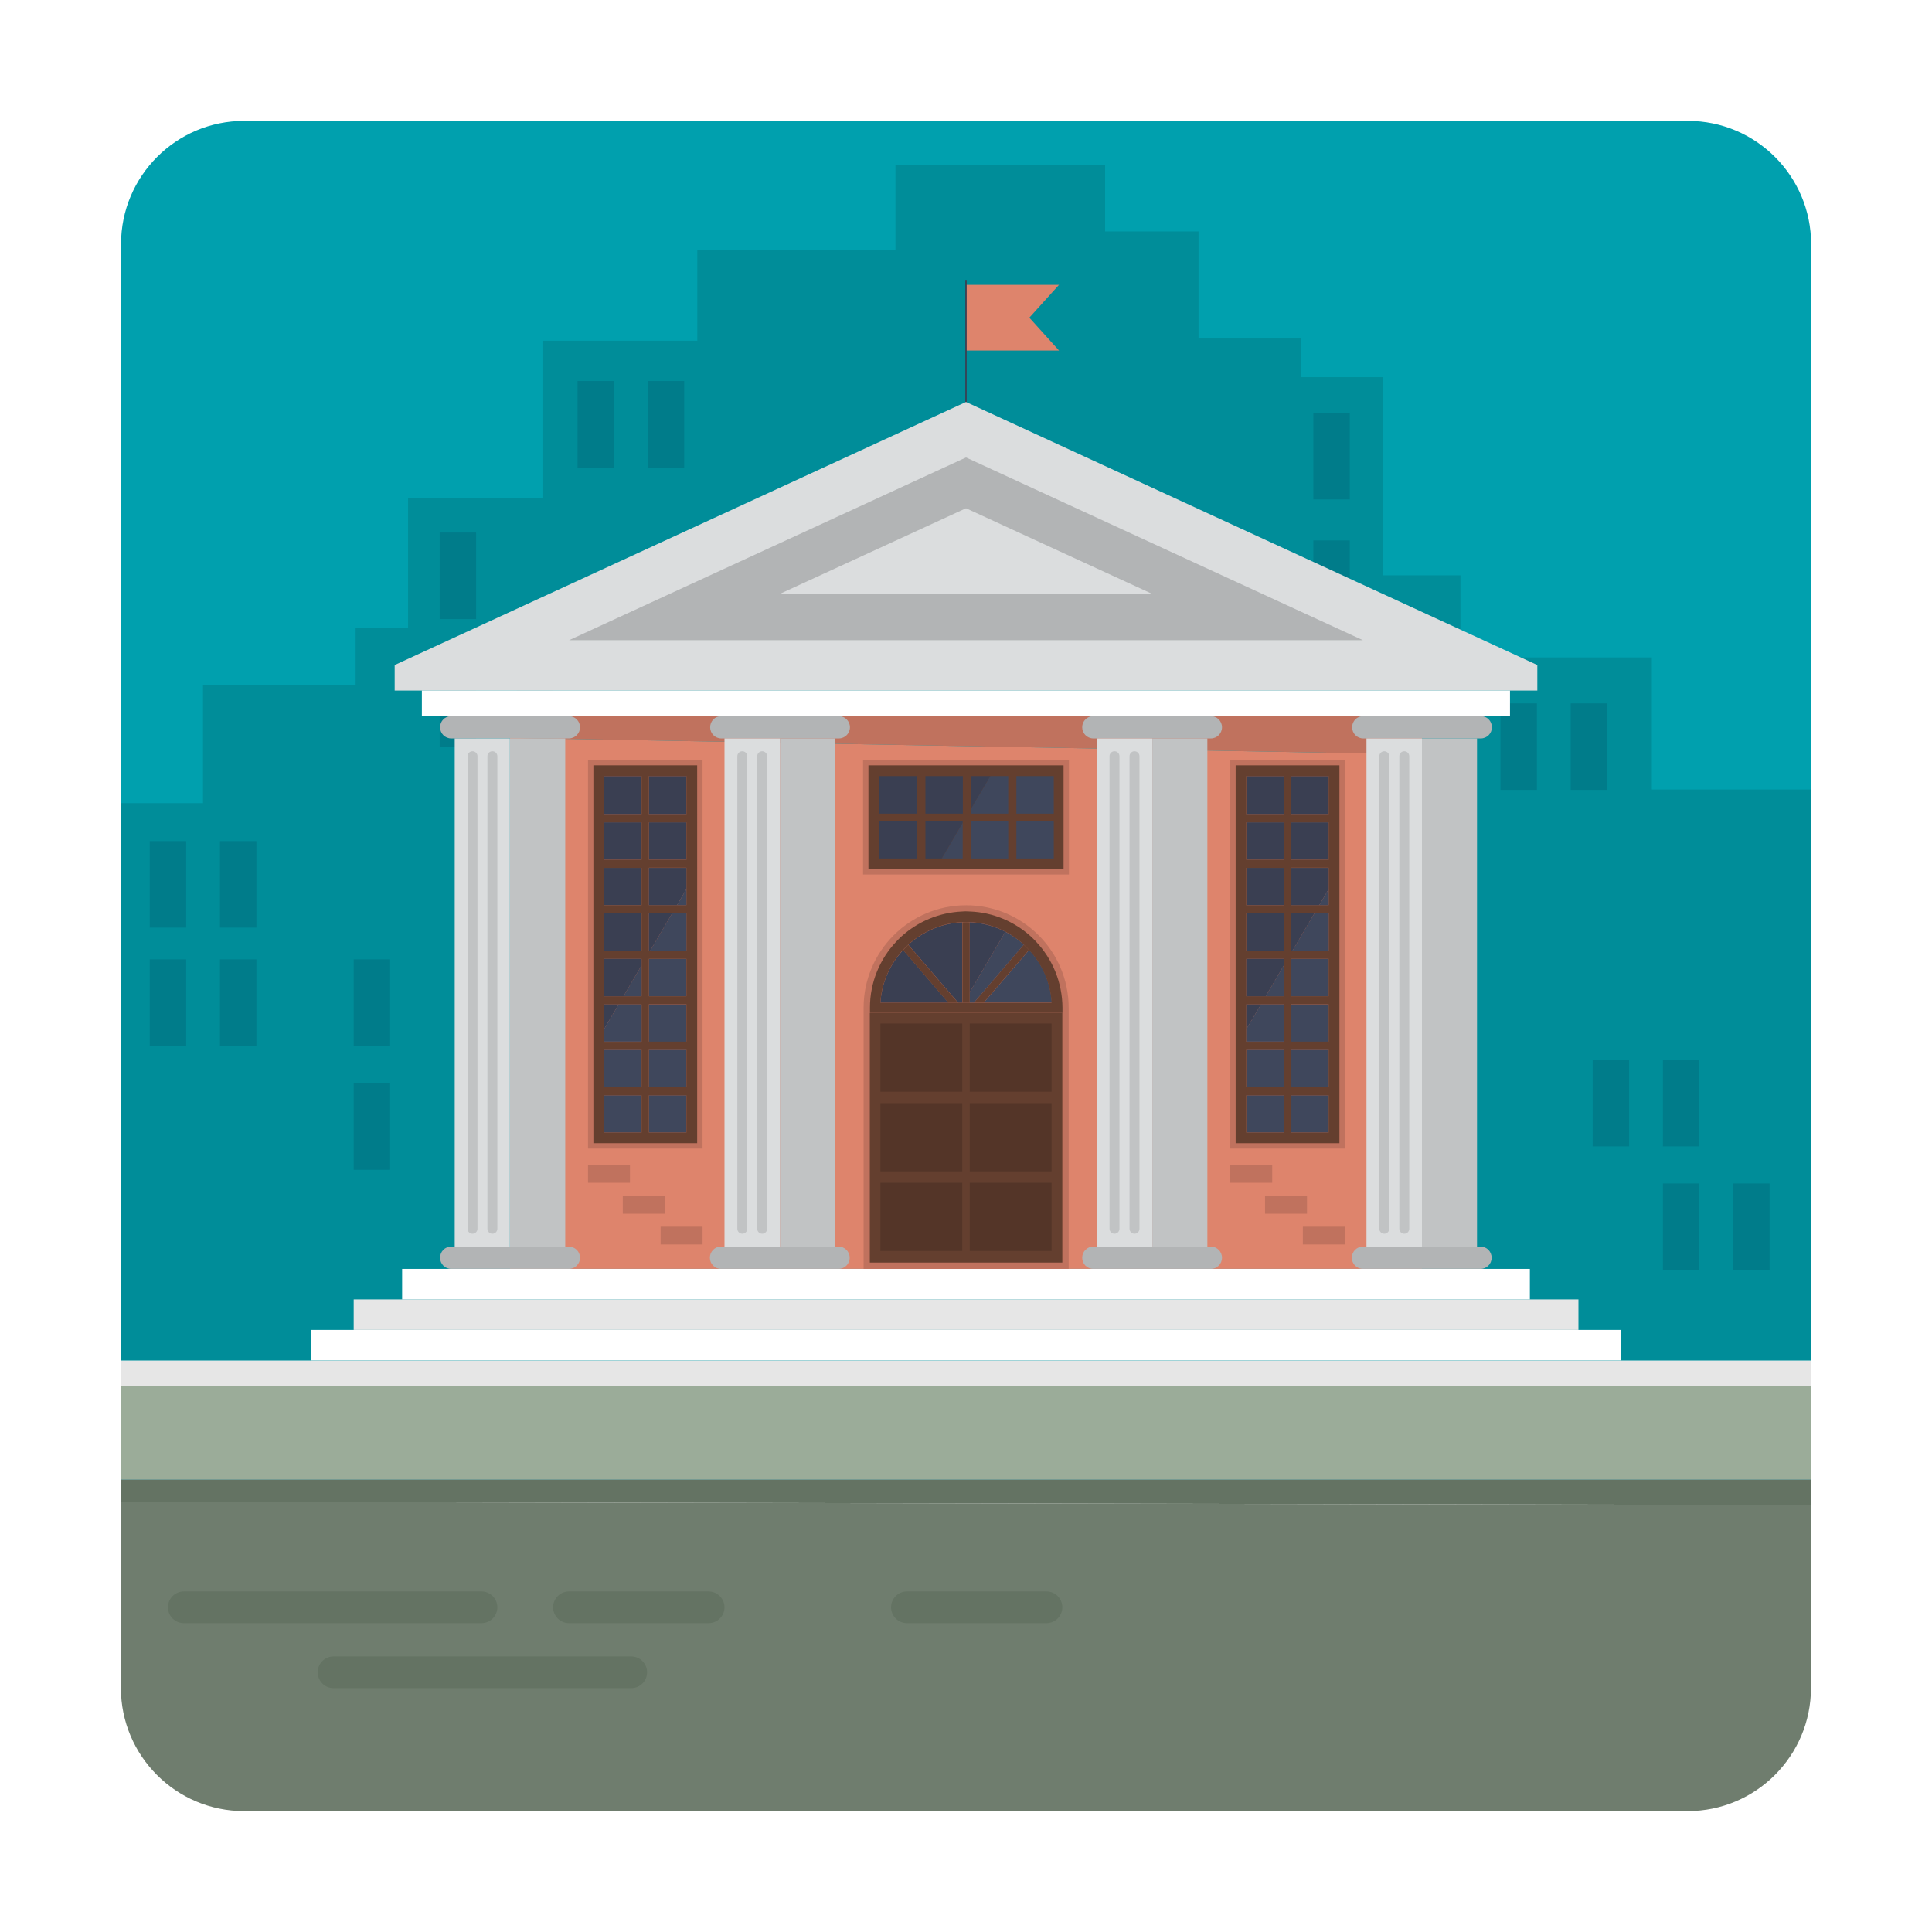 <?xml version="1.0" encoding="utf-8"?>
<!-- Generator: Adobe Illustrator 16.0.0, SVG Export Plug-In . SVG Version: 6.00 Build 0)  -->
<!DOCTYPE svg PUBLIC "-//W3C//DTD SVG 1.1//EN" "http://www.w3.org/Graphics/SVG/1.1/DTD/svg11.dtd">
<svg version="1.1" id="Layer_1" xmlns="http://www.w3.org/2000/svg" xmlns:xlink="http://www.w3.org/1999/xlink" x="0px" y="0px"
	 width="1400px" height="1400px" viewBox="0 0 1400 1400" enable-background="new 0 0 1400 1400" xml:space="preserve">
<g>
	<rect y="0" fill="#FFFFFF" width="1400" height="1400"/>
	<g>
		<path fill="#00A0AE" d="M1312.4,176.9c0-49.3-40-89.3-89.3-89.3H176.9c-49.3,0-89.2,40-89.2,89.3v895.2h1224.8V176.9z"/>
		<polygon fill="#008D99" points="87.6,985.9 87.6,582 147.1,582 147.1,496.2 257.7,496.2 257.7,454.9 295.7,454.9 295.7,360.8 
			393.1,360.8 393.1,246.9 505.3,246.9 505.3,180.9 648.9,180.9 648.9,119.8 800.8,119.8 800.8,167.7 868.5,167.7 868.5,245.3 
			942.7,245.3 942.7,273.3 1002.2,273.3 1002.2,416.9 1058.3,416.9 1058.3,476.4 1197,476.4 1197,572.1 1312.4,572.1 1312.4,985.9 
					"/>
		<rect x="108.5" y="609.5" fill="#007C8A" width="26.4" height="62.7"/>
		<rect x="159.4" y="609.5" fill="#007C8A" width="26.4" height="62.7"/>
		<rect x="418.5" y="276.1" fill="#007C8A" width="26.4" height="62.7"/>
		<rect x="469.4" y="276.1" fill="#007C8A" width="26.4" height="62.7"/>
		<rect x="108.5" y="695.2" fill="#007C8A" width="26.4" height="62.7"/>
		<rect x="159.4" y="695.2" fill="#007C8A" width="26.4" height="62.7"/>
		<rect x="256.3" y="695.2" fill="#007C8A" width="26.4" height="62.7"/>
		<rect x="256.3" y="785" fill="#007C8A" width="26.4" height="62.7"/>
		<rect x="1205" y="857.6" fill="#007C8A" width="26.4" height="62.7"/>
		<rect x="1255.9" y="857.6" fill="#007C8A" width="26.4" height="62.7"/>
		<rect x="1154.1" y="768" fill="#007C8A" width="26.4" height="62.7"/>
		<rect x="1205" y="768" fill="#007C8A" width="26.4" height="62.7"/>
		<rect x="1087.3" y="509.7" fill="#007C8A" width="26.4" height="62.7"/>
		<rect x="1138.2" y="509.7" fill="#007C8A" width="26.4" height="62.7"/>
		<rect x="318.6" y="385.9" fill="#007C8A" width="26.4" height="62.7"/>
		<rect x="318.6" y="478.3" fill="#007C8A" width="26.4" height="62.7"/>
		<rect x="374.4" y="478.3" fill="#007C8A" width="26.4" height="62.7"/>
		<rect x="951.7" y="299.2" fill="#007C8A" width="26.4" height="62.7"/>
		<rect x="951.7" y="391.6" fill="#007C8A" width="26.4" height="62.7"/>
		<rect x="87.6" y="1004.3" fill="#9BAC99" width="1224.8" height="67.7"/>
		<rect x="87.6" y="985.9" fill="#E6E6E6" width="1224.8" height="18.5"/>
		<g>
			<path fill="#6F7D6E" d="M87.6,1088.2v134.9c0,49.3,40,89.3,89.2,89.3h1046.2c49.3,0,89.3-40,89.3-89.3v-132.5L87.6,1088.2z"/>
			<polygon fill="#647363" points="1312.4,1072.1 87.6,1072.1 87.6,1088.2 1312.4,1090.6 			"/>
		</g>
		<path fill="#647363" d="M360.4,1164.7c0,6.4-5.2,11.5-11.5,11.5H133.2c-6.4,0-11.5-5.2-11.5-11.5l0,0c0-6.4,5.2-11.5,11.5-11.5
			h215.7C355.2,1153.2,360.4,1158.4,360.4,1164.7L360.4,1164.7z"/>
		<path fill="#647363" d="M468.9,1211.8c0,6.4-5.2,11.5-11.5,11.5H241.7c-6.4,0-11.5-5.2-11.5-11.5l0,0c0-6.4,5.2-11.5,11.5-11.5
			h215.7C463.8,1200.3,468.9,1205.5,468.9,1211.8L468.9,1211.8z"/>
		<path fill="#647363" d="M525,1164.7c0,6.4-5.2,11.5-11.5,11.5H412.3c-6.4,0-11.5-5.2-11.5-11.5l0,0c0-6.4,5.2-11.5,11.5-11.5
			h101.1C519.8,1153.2,525,1158.4,525,1164.7L525,1164.7z"/>
		<path fill="#647363" d="M769.8,1164.7c0,6.4-5.2,11.5-11.5,11.5H657.2c-6.4,0-11.5-5.2-11.5-11.5l0,0c0-6.4,5.2-11.5,11.5-11.5
			h101.1C764.7,1153.2,769.8,1158.4,769.8,1164.7L769.8,1164.7z"/>
		<polygon fill="#DE846C" points="767.4,254 700,254 700,206.4 767.4,206.4 745.9,230.2 		"/>
		
			<line fill="none" stroke="#3A3F52" stroke-linecap="round" stroke-linejoin="round" stroke-miterlimit="10" x1="700" y1="291.3" x2="700" y2="203.2"/>
		<g>
			<g>
				<polygon fill="#C0725E" points="1030.4,518.9 369.6,518.9 369.6,534.7 1030.4,546.7 				"/>
				<polygon fill="#DE846C" points="369.6,534.7 369.6,919.5 1030.4,919.5 1030.4,546.7 				"/>
			</g>
			<polygon fill="#DBDDDE" points="1114,500.4 1114,481.9 700,291.3 286,481.9 286,500.4 			"/>
			<polygon fill="#B2B4B5" points="412.4,463.9 700,331.5 987.6,463.9 			"/>
			<polygon fill="#DBDDDE" points="565,430.4 700,368.3 835,430.4 			"/>
			<rect x="305.7" y="500.4" fill="#FFFFFF" width="788.5" height="18.5"/>
			<path fill="#B2B4B5" d="M420.3,527c0,4.5-3.6,8.1-8.1,8.1H327c-4.5,0-8.1-3.6-8.1-8.1l0,0c0-4.5,3.6-8.1,8.1-8.1h85.1
				C416.6,518.9,420.3,522.5,420.3,527L420.3,527z"/>
			<path fill="#B2B4B5" d="M420.3,911.4c0,4.5-3.6,8.1-8.1,8.1H327c-4.5,0-8.1-3.6-8.1-8.1l0,0c0-4.5,3.6-8.1,8.1-8.1h85.1
				C416.6,903.3,420.3,906.9,420.3,911.4L420.3,911.4z"/>
			<path fill="#B2B4B5" d="M615.9,527c0,4.5-3.6,8.1-8.1,8.1h-85.1c-4.5,0-8.1-3.6-8.1-8.1l0,0c0-4.5,3.6-8.1,8.1-8.1h85.1
				C612.2,518.9,615.9,522.5,615.9,527L615.9,527z"/>
			<path fill="#B2B4B5" d="M885.5,527c0,4.5-3.6,8.1-8.1,8.1h-85.1c-4.5,0-8.1-3.6-8.1-8.1l0,0c0-4.5,3.6-8.1,8.1-8.1h85.1
				C881.8,518.9,885.5,522.5,885.5,527L885.5,527z"/>
			<path fill="#B2B4B5" d="M1081.1,527c0,4.5-3.6,8.1-8.1,8.1h-85.1c-4.5,0-8.1-3.6-8.1-8.1l0,0c0-4.5,3.6-8.1,8.1-8.1h85.1
				C1077.5,518.9,1081.1,522.5,1081.1,527L1081.1,527z"/>
			<rect x="225.5" y="963.7" fill="#FFFFFF" width="949" height="22.1"/>
			<rect x="256.3" y="941.6" fill="#E6E6E6" width="887.5" height="22.1"/>
			<rect x="291.4" y="919.5" fill="#FFFFFF" width="817.2" height="22.1"/>
			<path fill="#B2B4B5" d="M615.7,911.4c0,4.5-3.6,8.1-8.1,8.1h-85.1c-4.5,0-8.1-3.6-8.1-8.1l0,0c0-4.5,3.6-8.1,8.1-8.1h85.1
				C612.1,903.3,615.7,906.9,615.7,911.4L615.7,911.4z"/>
			<path fill="#B2B4B5" d="M885.5,911.4c0,4.5-3.6,8.1-8.1,8.1h-85.1c-4.5,0-8.1-3.6-8.1-8.1l0,0c0-4.5,3.6-8.1,8.1-8.1h85.1
				C881.8,903.3,885.5,906.9,885.5,911.4L885.5,911.4z"/>
			<path fill="#B2B4B5" d="M1080.9,911.4c0,4.5-3.6,8.1-8.1,8.1h-85.1c-4.5,0-8.1-3.6-8.1-8.1l0,0c0-4.5,3.6-8.1,8.1-8.1h85.1
				C1077.3,903.3,1080.9,906.9,1080.9,911.4L1080.9,911.4z"/>
			<g>
				<rect x="426.1" y="550.7" fill="#C0725E" width="83" height="281.6"/>
				<rect x="437.7" y="793.7" fill="#3F475C" width="27.2" height="27"/>
				<rect x="437.7" y="760.7" fill="#3F475C" width="27.2" height="27.1"/>
				<rect x="470.2" y="760.7" fill="#3F475C" width="27.2" height="27.1"/>
				<rect x="470.2" y="793.7" fill="#3F475C" width="27.2" height="27"/>
				<rect x="437.7" y="562.4" fill="#3A3F52" width="27.2" height="27.6"/>
				<rect x="470.2" y="727.8" fill="#3F475C" width="27.2" height="27.1"/>
				<rect x="437.7" y="628.9" fill="#3A3F52" width="27.2" height="27.1"/>
				<rect x="437.7" y="595.9" fill="#3A3F52" width="27.2" height="27.1"/>
				<rect x="470.2" y="694.8" fill="#3F475C" width="27.2" height="27.1"/>
				<rect x="470.2" y="595.9" fill="#3A3F52" width="27.2" height="27.1"/>
				<rect x="470.2" y="562.4" fill="#3A3F52" width="27.2" height="27.6"/>
				<rect x="437.7" y="661.8" fill="#3A3F52" width="27.2" height="27.1"/>
				<path fill="#643F2F" d="M430,554.6v273.8h75.2V554.6H430z M497.4,590h-27.2v-27.6h27.2V590z M497.4,623h-27.2v-27.1h27.2V623z
					 M497.4,655.9h-27.2v-27.1h27.2V655.9z M497.4,688.9h-27.2v-27.1h27.2V688.9z M497.4,721.9h-27.2v-27.1h27.2V721.9z
					 M497.4,754.8h-27.2v-27.1h27.2V754.8z M497.4,787.8h-27.2v-27.1h27.2V787.8z M437.7,760.7h27.2v27.1h-27.2V760.7z M437.7,727.8
					h27.2v27.1h-27.2V727.8z M437.7,694.8h27.2v27.1h-27.2V694.8z M437.7,661.8h27.2v27.1h-27.2V661.8z M437.7,628.9h27.2v27.1
					h-27.2V628.9z M437.7,595.9h27.2V623h-27.2V595.9z M437.7,562.4h27.2V590h-27.2V562.4z M437.7,793.7h27.2v27h-27.2V793.7z
					 M497.4,820.7h-27.2v-27h27.2V820.7z"/>
				<polygon fill="#3A3F52" points="437.7,745.8 448.3,727.8 437.7,727.8 				"/>
				<polygon fill="#3F475C" points="437.7,754.8 464.9,754.8 464.9,727.8 448.3,727.8 437.7,745.8 				"/>
				<polygon fill="#3F475C" points="464.9,721.9 464.9,699.6 451.8,721.9 				"/>
				<polygon fill="#3A3F52" points="437.7,694.8 437.7,721.9 451.8,721.9 464.9,699.6 464.9,694.8 				"/>
				<polygon fill="#3A3F52" points="497.4,628.9 470.2,628.9 470.2,655.9 490.6,655.9 497.4,644.3 				"/>
				<polygon fill="#3F475C" points="497.4,644.3 490.6,655.9 497.4,655.9 				"/>
				<polygon fill="#3F475C" points="497.4,688.9 497.4,661.8 487.1,661.8 471.2,688.9 				"/>
				<polygon fill="#3A3F52" points="470.2,688.9 471.2,688.9 487.1,661.8 470.2,661.8 				"/>
			</g>
			<g>
				<rect x="891.5" y="550.7" fill="#C0725E" width="83" height="281.6"/>
				<rect x="903.1" y="793.7" fill="#3F475C" width="27.2" height="27"/>
				<rect x="903.1" y="760.7" fill="#3F475C" width="27.2" height="27.1"/>
				<rect x="935.7" y="760.7" fill="#3F475C" width="27.2" height="27.1"/>
				<rect x="935.7" y="793.7" fill="#3F475C" width="27.2" height="27"/>
				<rect x="903.1" y="562.4" fill="#3A3F52" width="27.2" height="27.6"/>
				<rect x="935.7" y="727.8" fill="#3F475C" width="27.2" height="27.1"/>
				<rect x="903.1" y="628.9" fill="#3A3F52" width="27.2" height="27.1"/>
				<rect x="903.1" y="595.9" fill="#3A3F52" width="27.2" height="27.1"/>
				<rect x="935.7" y="694.8" fill="#3F475C" width="27.2" height="27.1"/>
				<rect x="935.7" y="595.9" fill="#3A3F52" width="27.2" height="27.1"/>
				<rect x="935.7" y="562.4" fill="#3A3F52" width="27.2" height="27.6"/>
				<rect x="903.1" y="661.8" fill="#3A3F52" width="27.2" height="27.1"/>
				<path fill="#643F2F" d="M895.4,554.6v273.8h75.2V554.6H895.4z M962.8,590h-27.2v-27.6h27.2V590z M962.8,623h-27.2v-27.1h27.2
					V623z M962.8,655.9h-27.2v-27.1h27.2V655.9z M962.8,688.9h-27.2v-27.1h27.2V688.9z M962.8,721.9h-27.2v-27.1h27.2V721.9z
					 M962.8,754.8h-27.2v-27.1h27.2V754.8z M962.8,787.8h-27.2v-27.1h27.2V787.8z M903.1,760.7h27.2v27.1h-27.2V760.7z M903.1,727.8
					h27.2v27.1h-27.2V727.8z M903.1,694.8h27.2v27.1h-27.2V694.8z M903.1,661.8h27.2v27.1h-27.2V661.8z M903.1,628.9h27.2v27.1
					h-27.2V628.9z M903.1,595.9h27.2V623h-27.2V595.9z M903.1,562.4h27.2V590h-27.2V562.4z M903.1,793.7h27.2v27h-27.2V793.7z
					 M962.8,820.7h-27.2v-27h27.2V820.7z"/>
				<polygon fill="#3A3F52" points="903.1,745.8 913.8,727.8 903.1,727.8 				"/>
				<polygon fill="#3F475C" points="903.1,754.8 930.3,754.8 930.3,727.8 913.8,727.8 903.1,745.8 				"/>
				<polygon fill="#3F475C" points="930.3,721.9 930.3,699.6 917.2,721.9 				"/>
				<polygon fill="#3A3F52" points="903.1,694.8 903.1,721.9 917.2,721.9 930.3,699.6 930.3,694.8 				"/>
				<polygon fill="#3A3F52" points="962.8,628.9 935.7,628.9 935.7,655.9 956,655.9 962.8,644.3 				"/>
				<polygon fill="#3F475C" points="962.8,644.3 956,655.9 962.8,655.9 				"/>
				<polygon fill="#3F475C" points="962.8,688.9 962.8,661.8 952.5,661.8 936.6,688.9 				"/>
				<polygon fill="#3A3F52" points="935.7,688.9 936.6,688.9 952.5,661.8 935.7,661.8 				"/>
			</g>
			<g>
				<rect x="625.4" y="550.7" fill="#C0725E" width="149.2" height="83"/>
				<rect x="629.3" y="554.6" fill="#643F2F" width="141.4" height="75.2"/>
				<g>
					<rect x="637.1" y="594.9" fill="#3A3F52" width="27.6" height="27.2"/>
					<rect x="703.5" y="594.9" fill="#3F475C" width="27.1" height="27.2"/>
					<rect x="670.6" y="562.4" fill="#3A3F52" width="27.1" height="27.2"/>
					<rect x="637.1" y="562.4" fill="#3A3F52" width="27.6" height="27.2"/>
					<rect x="736.5" y="594.9" fill="#3F475C" width="27.1" height="27.2"/>
					<polygon fill="#3F475C" points="736.5,589.6 763.6,589.6 763.6,588.6 763.6,562.4 736.5,562.4 736.5,572.7 					"/>
				</g>
			</g>
			<g>
				<rect x="329.5" y="535.1" fill="#DBDDDE" width="40" height="368.2"/>
				<rect x="369.6" y="535.1" fill="#C1C3C4" width="40" height="368.2"/>
			</g>
			<g>
				<rect x="525" y="535.1" fill="#DBDDDE" width="40.2" height="368.2"/>
				<rect x="565.2" y="535.1" fill="#C1C3C4" width="39.9" height="368.2"/>
			</g>
			<g>
				<rect x="794.8" y="535.1" fill="#DBDDDE" width="40.2" height="368.2"/>
				<rect x="835" y="535.1" fill="#C1C3C4" width="39.9" height="368.2"/>
			</g>
			<g>
				<rect x="990.2" y="535.1" fill="#DBDDDE" width="40.2" height="368.2"/>
				<rect x="1030.4" y="535.1" fill="#C1C3C4" width="39.9" height="368.2"/>
			</g>
			<path fill="#C1C3C4" d="M811.2,890.4c0,2-1.6,3.6-3.6,3.6l0,0c-2,0-3.6-1.6-3.6-3.6V548c0-2,1.6-3.6,3.6-3.6l0,0
				c2,0,3.6,1.6,3.6,3.6V890.4z"/>
			<path fill="#C1C3C4" d="M825.7,890.4c0,2-1.6,3.6-3.6,3.6l0,0c-2,0-3.6-1.6-3.6-3.6V548c0-2,1.6-3.6,3.6-3.6l0,0
				c2,0,3.6,1.6,3.6,3.6V890.4z"/>
			<path fill="#C1C3C4" d="M1006.7,890.4c0,2-1.6,3.6-3.6,3.6l0,0c-2,0-3.6-1.6-3.6-3.6V548c0-2,1.6-3.6,3.6-3.6l0,0
				c2,0,3.6,1.6,3.6,3.6V890.4z"/>
			<path fill="#C1C3C4" d="M1021.2,890.4c0,2-1.6,3.6-3.6,3.6l0,0c-2,0-3.6-1.6-3.6-3.6V548c0-2,1.6-3.6,3.6-3.6l0,0
				c2,0,3.6,1.6,3.6,3.6V890.4z"/>
			<path fill="#C1C3C4" d="M541.5,890.4c0,2-1.6,3.6-3.6,3.6l0,0c-2,0-3.6-1.6-3.6-3.6V548c0-2,1.6-3.6,3.6-3.6l0,0
				c2,0,3.6,1.6,3.6,3.6V890.4z"/>
			<path fill="#C1C3C4" d="M555.9,890.4c0,2-1.6,3.6-3.6,3.6l0,0c-2,0-3.6-1.6-3.6-3.6V548c0-2,1.6-3.6,3.6-3.6l0,0
				c2,0,3.6,1.6,3.6,3.6V890.4z"/>
			<path fill="#C1C3C4" d="M346,890.4c0,2-1.6,3.6-3.6,3.6l0,0c-2,0-3.6-1.6-3.6-3.6V548c0-2,1.6-3.6,3.6-3.6l0,0
				c2,0,3.6,1.6,3.6,3.6V890.4z"/>
			<path fill="#C1C3C4" d="M360.4,890.4c0,2-1.6,3.6-3.6,3.6l0,0c-2,0-3.6-1.6-3.6-3.6V548c0-2,1.6-3.6,3.6-3.6l0,0
				c2,0,3.6,1.6,3.6,3.6V890.4z"/>
			<path fill="#C0725E" d="M774.4,919.5V730.3c0-41.1-33.3-74.3-74.3-74.3s-74.3,33.3-74.3,74.3v189.2H774.4z"/>
			<g>
				<path fill="#3F475C" d="M762.2,726.6l-0.1-1.7c-1.2-14.1-7.2-26.8-16.3-36.6l-32.9,38.2H762.2z"/>
				<path fill="#3A3F52" d="M658.2,684.6l36.1,42h3v-58.3C682.4,669,668.7,675,658.2,684.6z"/>
				<path fill="#3A3F52" d="M638.1,724.9l-0.1,1.7h49.3l-32.8-38.2C645.3,698.2,639.4,710.9,638.1,724.9z"/>
				<path fill="#643F2F" d="M700.1,668.2c-0.9,0-1.8,0.1-2.7,0.1v58.3h5.3v-58.3C701.8,668.3,700.9,668.2,700.1,668.2z"/>
				<path fill="#643F2F" d="M654.4,688.4l32.8,38.2h7l-36.1-42C656.9,685.8,655.6,687.1,654.4,688.4z"/>
				<path fill="#643F2F" d="M741.9,684.5l-36.1,42h7l32.9-38.2C744.5,687,743.2,685.8,741.9,684.5z"/>
			</g>
			<path fill="#643F2F" d="M750.8,682.4c-1.2-1.3-2.5-2.6-3.8-3.8c-11.8-10.7-27.3-17.5-44.3-18.1c-0.9,0-1.7-0.1-2.6-0.1
				c-0.9,0-1.8,0-2.7,0.1c-17,0.7-32.4,7.4-44.2,18.1c-1.3,1.2-2.6,2.5-3.8,3.8c-11.8,12.5-19,29.3-19,47.8v3.8h63.4h12.6h63.5v-3.8
				C769.8,711.8,762.6,694.9,750.8,682.4z M712.8,726.6h-7h-3.1h-5.3h-3h-7H638l0.1-1.7c1.2-14,7.2-26.7,16.3-36.6
				c1.2-1.3,2.5-2.6,3.8-3.8c10.5-9.6,24.2-15.6,39.1-16.3c0.9,0,1.8-0.1,2.7-0.1c0.9,0,1.7,0.1,2.6,0.1
				c14.9,0.6,28.7,6.6,39.2,16.3c1.3,1.2,2.6,2.5,3.8,3.8c9.1,9.8,15.1,22.5,16.3,36.6l0.1,1.7H712.8z"/>
			<polygon fill="#643F2F" points="724.8,734.1 706.3,734.1 693.7,734.1 689.3,734.1 630.3,734.1 630.3,739.5 630.3,914.9 
				769.8,914.9 769.8,739.5 769.8,734.1 			"/>
			<g>
				<polygon fill="#3F475C" points="697.6,622.1 697.6,596.2 682.4,622.1 				"/>
				<polygon fill="#3A3F52" points="670.6,594.9 670.6,622.1 682.4,622.1 697.6,596.2 697.6,594.9 				"/>
				<polygon fill="#3F475C" points="718.9,562.4 717.6,562.4 703.5,586.2 703.5,589.6 730.6,589.6 730.6,569.3 730.6,562.4 				"/>
				<polygon fill="#3A3F52" points="703.5,562.4 703.5,586.2 717.6,562.4 				"/>
			</g>
			<g>
				<path fill="#3F475C" d="M728.5,675.2l-25.8,43.9v7.4h3.1l36.1-42C737.9,680.9,733.4,677.7,728.5,675.2z"/>
				<path fill="#3A3F52" d="M702.7,668.3v50.8l25.8-43.9C720.7,671.1,711.9,668.7,702.7,668.3z"/>
			</g>
			<rect x="638" y="741.7" fill="#543528" width="59.3" height="49.4"/>
			<rect x="638" y="799.4" fill="#543528" width="59.3" height="49.4"/>
			<rect x="638" y="857.1" fill="#543528" width="59.3" height="49.4"/>
			<rect x="702.7" y="741.7" fill="#543528" width="59.3" height="49.4"/>
			<rect x="702.7" y="799.4" fill="#543528" width="59.3" height="49.4"/>
			<rect x="702.7" y="857.1" fill="#543528" width="59.3" height="49.4"/>
			<rect x="426.1" y="844.2" fill="#C0725E" width="30.4" height="12.9"/>
			<rect x="451.3" y="866.6" fill="#C0725E" width="30.4" height="12.9"/>
			<rect x="478.7" y="888.9" fill="#C0725E" width="30.4" height="12.9"/>
			<rect x="891.5" y="844.2" fill="#C0725E" width="30.4" height="12.9"/>
			<rect x="916.7" y="866.6" fill="#C0725E" width="30.4" height="12.9"/>
			<rect x="944.1" y="888.9" fill="#C0725E" width="30.4" height="12.9"/>
		</g>
	</g>
</g>
</svg>
